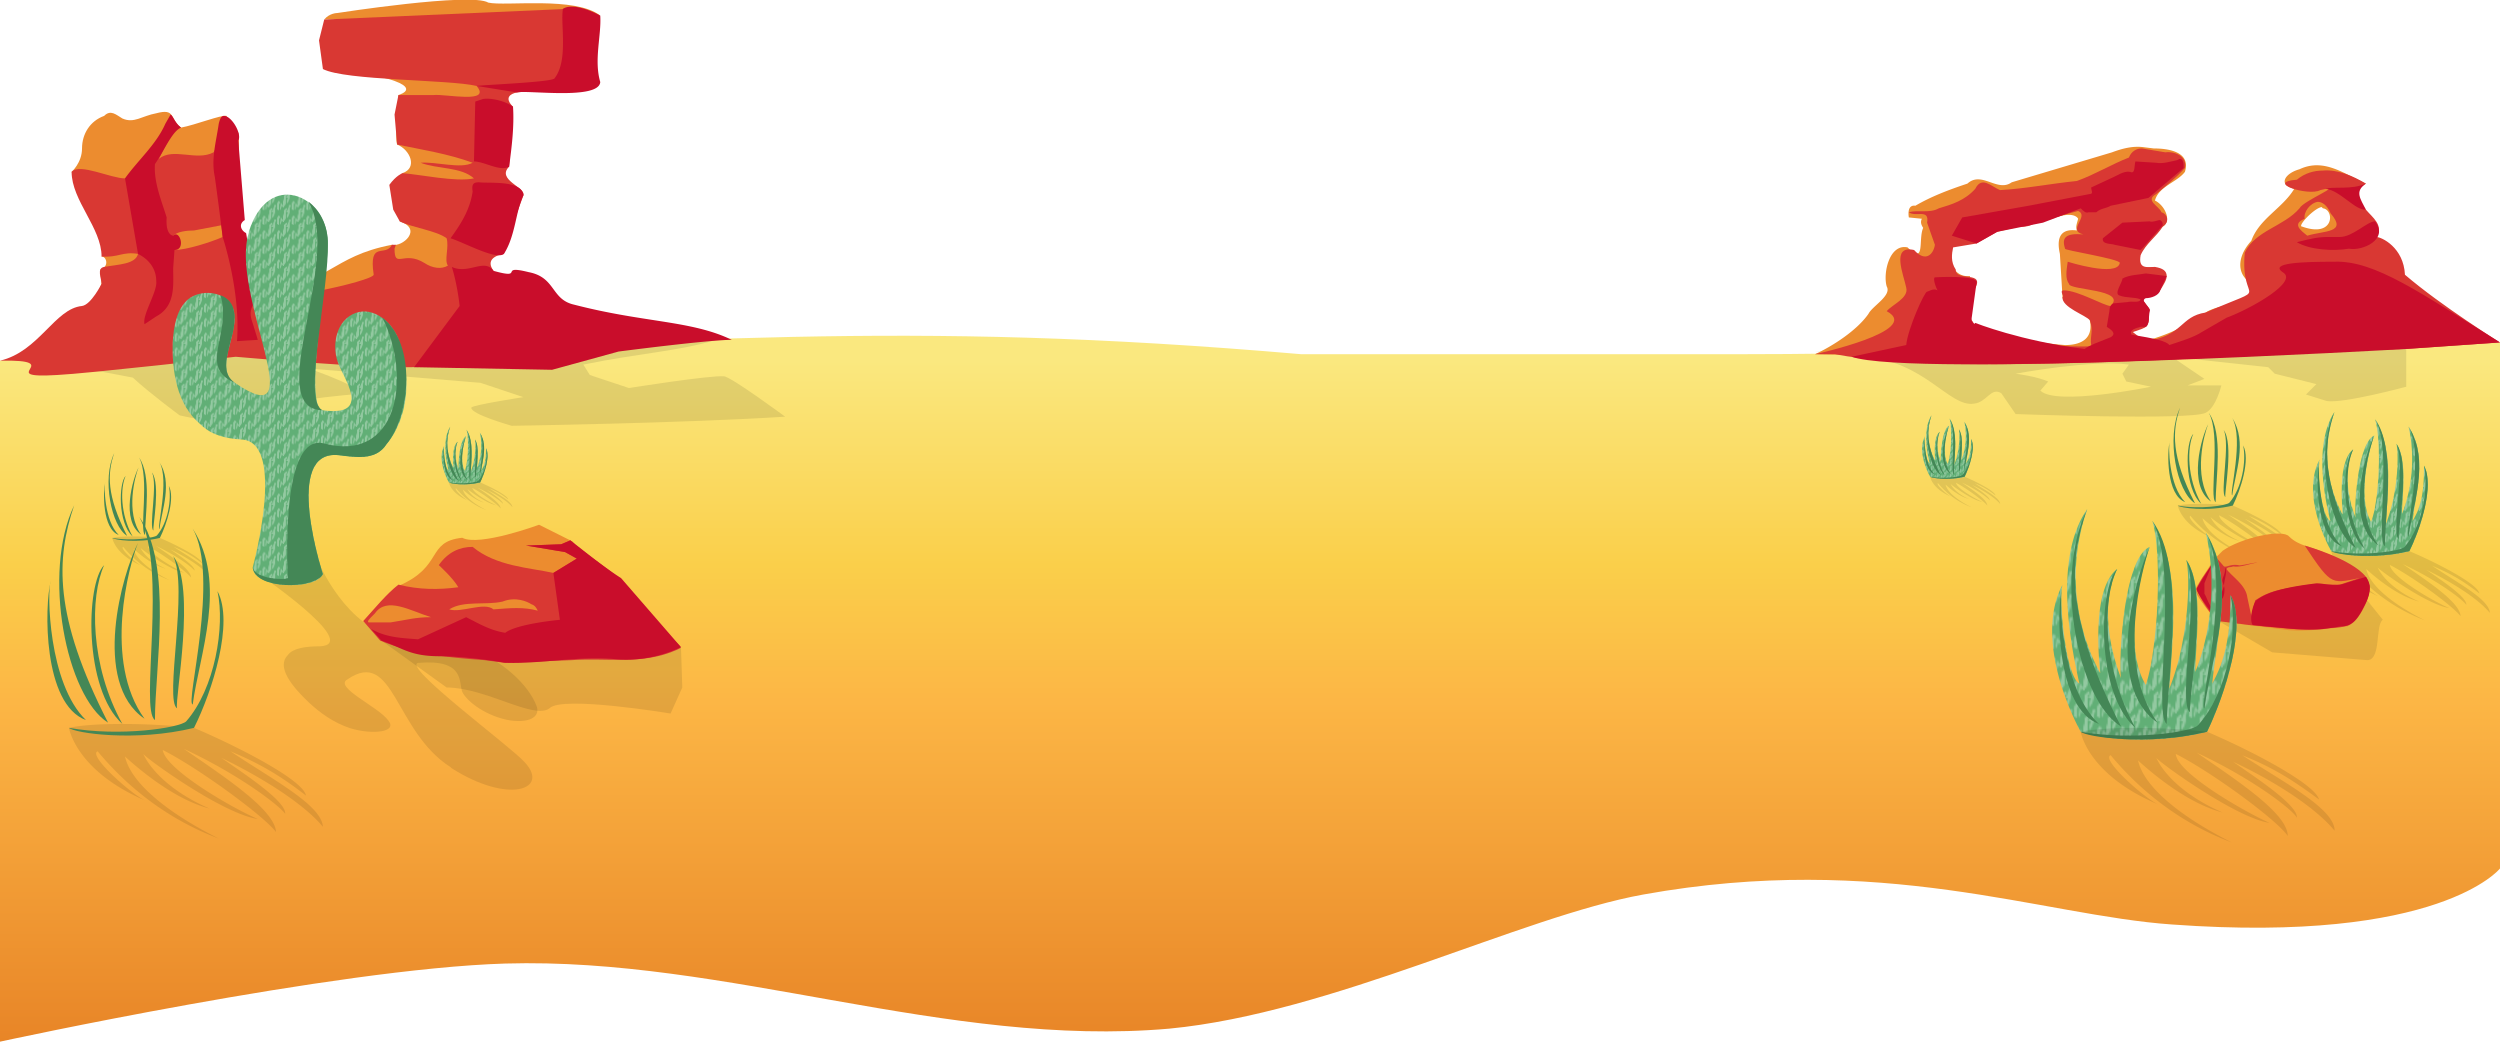 <svg xmlns="http://www.w3.org/2000/svg" xmlns:xlink="http://www.w3.org/1999/xlink" id="svg47" class="desert_scape" preserveAspectRatio="none" version="1.1" viewBox="0 0 1920 800">
  <defs id="defs32">
    <pattern xlink:href="#pattern37421" id="pattern66306" patternTransform="translate(-312 -153) scale(1.178)"/>
    <pattern xlink:href="#desert_pattern-greenWool" id="pattern37421" patternTransform="translate(-341 -140) scale(1.178)"/>
    <pattern xlink:href="#desert_pattern-greenWool" id="pattern22365" patternTransform="translate(-246 236)"/>
    <pattern id="desert_pattern-greenWool" width="15" height="15" patternUnits="userSpaceOnUse">
      <path id="path13" fill="#93c9a1" d="M0 0v15h15V0Z"/>
      <path id="path15" fill="#61af76" d="M10 0 9 3 8 5 7 6V3l1-3H6v6L5 8 4 9v1H3L2 8l1-1V4l1-3V0H0v15h4v-2l2-2c1-1 1 0 1 1l-1 2v1l1-1 2-5V8l1-1 1 1-1 3v4h5V0Zm4 3 1 2-1 2v6l-2-1V6l1-2 1-1ZM1 3v2l1 2v1l-1 3v2l-1-2a159 159 0 0 0 1-7V3Zm6 6v1-1Z"/>
    </pattern>
    <linearGradient id="desert_gradSand" x1="0" x2="0" y1="277" y2="800" gradientUnits="userSpaceOnUse">
      <stop id="stop23" offset="0" stop-color="#fae87f"/>
      <stop id="stop25" offset=".3" stop-color="#facf4a"/>
      <stop id="stop27" offset=".5" stop-color="#fcb645"/>
      <stop id="stop29" offset="1" stop-color="#e88527"/>
    </linearGradient>
  </defs>
  <path id="path34" fill="url(#desert_gradSand)" d="M1920 263s-68-6-100-4c-166 3-313 13-478 13H999c-313-27-460-9-809 2-63-17-190 3-190 3v523s257-56 388-60c170-5 339 65 510 50 125-12 270-86 364-103 183-33 306 16 406 23 206 15 252-43 252-43z" style="display:inline;fill:url(#desert_gradSand)"/>
  <g id="g57359" style="display:inline" transform="translate(-72)">
    <path id="path39" fill-opacity=".1" d="m1920 268-454 2 37 4c47 3 66 39 85 36 10-1 13-13 21-8l11 16s135 5 146-1c8-4 12-21 12-21h-26l13-5-25-17 74 8 5 5 32 8-8 8 16 5c13 2 61-11 61-11zm-213 12-5 7 3 6 19 4s-73 15-85 3l6-7c-9-4-25-6-25-6s59-11 87-7z" style="stroke-width:.878"/>
    <path id="path41" fill="#ec8c2f" d="M1718 113c-8-1-16 1-24 4l-77 23c-11 8-23-9-34 1-15 5-28 10-40 17-7-1-5 9-5 9l10 1c-1 2-1 4 1 7-4 9 2 29-12 15-14-3-19 20-16 30 4 7-11 15-14 21-9 13-28 25-41 31 69 2 297-3 366-3l88-1c8-42-69-111-31-127-16-7-32-20-51-11-11 3-17 12-4 15-9 15-27 23-33 40-13 14-12 32 10 36-3 13-33 11-45 19a139 139 0 0 1-47 22c-5 0-10-4-9-7 1-2 8-3 10-4 4-7-4-21-4-21s12-13 20-18l-9-7c-29 5-2-25 6-31 7-4 2-16-6-20 3-11 17-14 23-22 5-16-14-18-24-18zm1 149 6-2zm136-103 1 1c9 1 9 23-16 14-4 0 9-14 15-15zm-194 6c3 0 6 1 7 3-1 4-2 6-1 9-15-2-15 9-13 18l2 33c2 11 23 2 21 18 3 15-8 19-19 19-40-3-77-15-78-23l5-30c-18 2-21-27-12-40l33 6 42-10s7-3 13-3z" style="display:inline"/>
    <path id="path43" fill="#d93833" d="M1717 114c-4 0-8 2-10 7-13 5-26 13-40 18-20 2-40 6-59 7-7-3-14-11-19-1-8 9-18 12-28 15-7 4-16 1-23 3 5 4 16-3 14 8l6 17c-1 7-7 14-16 4-18-4-8 19-6 29 2 8-11 13-15 18 28 15-55 33-55 33h15c100 19 354-3 439-4l72-5s-45-28-73-52c-1-21-18-29-22-29 6-9-3-15-8-21-6-7-11-13 0-20-10-6-22-11-33-10-7 0-14 2-20 7-25 2 9 13 18 8 20-5-13 8-16 14-12 14-34 17-42 34-4 42 23 23-30 46-20 3-17 18-46 22h-1l-9-7c3-1 10-3 11-5s2-4 1-10c2-3 1-2-3-8-9-5 9-3 12-9 3-5 5-8 5-11 0-4-3-6-9-7-6 0-13 2-11-9 4-9 12-14 17-22 6-4 3-10-1-11-2-5-13-9-4-14 7-6 15-12 22-20 2-9-8-13-15-12zm135 41c3 0 7 2 10 9 13 15-5 13-18 17-5-4-12-9-2-13-1-5 4-12 10-13zm-184 7c9 4-9 15 4 18-13-1-17 2-14 11-2 1 43 8 42 11-2 11-40-1-40-1-1 7-2 13 1 17 0 5 45 4 32 17-5 0-25-12-36-12-4 0 1 5-1 5-1 8 18 14 21 18 3 8 0 12 1 19l1 1c-46 1-84-6-92-19-4-5 1-17 1-24 10-16-14-6-14-16-4-6-3-12-2-17l18-3 21-12c8-3 16 2 24-4z" style="display:inline"/>
    <path id="path45" fill="#c90d2b" d="m1746 122-2 1c-5 1-11 3-16 2l-16-1c-1 3 0 10-4 8-5-1-10 3-15 5l-15 7c0 2 2 5-1 5l-47 9-51 9-8 14 19 6 16-9 35-7 29-11c2 2 4 4 6 3h6c3-3 8-3 11-5l29-6 27-23c0-3 0-7-3-7zm143 19c-11 5-25 2-31 4 11 1 23 17 31 16-4-8-9-14 0-20zm-158 28c-2 0-6 2-8 1l-21 1-15 12c-1 5 7 4 9 5l20 4 2-2 15-17c0-3-1-3-2-4zm165 1c-6 0-17 12-27 12h-8c-9 0-13 1-25 4 10 6 28 7 40 5 10 2 31-7 20-21zm-31 31c-26 0-50 1-40 8 13 7-24 28-43 35l-19 11c-6 4-16 7-25 10-2-3-11-5-29-8-2-4 4-5 7-6h4c3-2 2-8 3-12 1-3-8-8-3-10 4 0 10-2 11-6l5-11-16-2c-5 1-13 1-18 4 0 3-7 12-2 13 5 2 12 1 16 3-1 3-7 1-10 2l-11 1c-2 1-3 3-3 6l-2 12c3 2 8 5 3 8-10 4-16 6-20 9-49-6-84-20-84-20l-1 1-2-3 4-29c1-6-32-4-32-4-1 0-1 4 2 10-3-2-7 1-8 1-2 0-15 29-16 41l-42 9c46 16 426-6 426-6l72-5c-61-38-96-63-127-62z" style="display:inline"/>
  </g>
  <g id="g57347" style="display:inline">
    <path id="path36" fill-opacity=".1" d="M102 290c13 12 36 29 36 29s34 8 50 5c11-2 17-10 28-13 17-5 54-8 54-8 20-2-33-20-33-20l132 11 33 11s-39 6-40 8c-1 5 31 14 31 14s133-2 210-7c0 0-42-31-47-31-10-1-73 9-73 9l-30-10-5-8c44-9 72-10 102-19l-369 9-137 9" style="display:inline;stroke-width:.81"/>
    <path id="path17" fill="#ec8c2f" d="M375 212c-3-6-12-9-1-12 11-15 8-35 17-50-2-10-10-18-3-26 6-30 6-69-21-83-13-8-91 5-105-3-17-3-9 7-14 15 52 4 76 14 58 20 0 5-3 33-1 38 10 4 16 18 4 22l-2 37c18 6 2 20-6 18-47 9-47 30-104 38-22-37-11-88-14-124-6-11-6-2-9-13-4-1-24 7-35 9-9-7-4-15-19-11-11 2-17 8-26 4-5-3-9-7-14-2-11 4-17 14-17 25s-8 18-8 18 28 59 23 65c4 0 6 8-1 10l1 11-25 58zm86-200c-19-15-73-7-86-10-13-8-116 8-116 8s-6 0-10 5"/>
    <path id="path19" fill="#d93833" d="m432 7-183 8-4 16 3 22c17 9 97 8 118 13 12 14-24 6-33 7h-27l-3 15 2 23c19 4 39 7 58 14-9 5-28-1-40 0 13 5 31 3 41 12-14 3-41-3-55-4 0 0-5 2-10 9l3 19 5 9c10 5 28 7 36 13 2 7-2 17 1 21-5 3-12 2-18-2-16-10-23 5-23-11l1-3h-3c-5 10-18-4-14 23-1 5-82 23-90 15-18-45-13-83-14-124 0 0-12 2-19 15-13 7-31-4-42 5 5-9 10-23 17-24-15-12-22 41-43 39-11 0-35-12-41-5 0 22 23 43 23 65 13 1 16-4 28-2-2 8-15 8-26 10-6 1-2 9-2 13 0 0-8 16-15 17-21 2-33 35-63 42 53-1-6 14 44 11 22-1 137-14 137-14s102 9 135 8c104-1 180-21 244-21-66-11-124-15-189-32-2-3 3-18 8-21-8-11 8-13 8-13 2-10 11-34 15-45 2-6-21-12-11-22l3-46c-7-7-2-10 3-11 52-5 37-32 37-32zM170 173l1 9c-9 4-28 10-37 10l-1-11c3-3 10-4 16-4z"/>
    <path id="path21" fill="#c90d2b" d="M432 7c-1 15 4 40-6 53 0 3-52 5-60 6l31 5c8-2 63 6 64-8-5-17 1-36 0-51-7-4-22-10-29-5Zm-61 69-6 2-1 46c8 0 20 8 27 4 2-15 4-31 3-46-5-4-16-7-23-6zM131 88l-4 7c-7 16-21 28-31 42l10 58c8 4 14 11 14 21 1 8-11 26-9 33l9-6c15-8 13-24 13-37l1-14c9 0 4-16-1-11 0 0-6 0-5-14-4-13-10-27-9-41 7-10 13-25 20-28-5-4-6-9-8-10zm41 1c-2 0-3 2-4 6-2 14-6 27-3 41a3123 3123 0 0 1 6 46s14 42 11 80l16-1-4-13c-4-11 1-12 3-22l-8-47c-4-2-6-7-1-10l-5-61c3-5-5-19-11-19zm196 51c-4 0-6 1-5 7-2 14-9 25-17 36 10 3 35 17 41 12 9-14 9-33 15-45-1-12-27-9-34-10zm-21 65s4 12 6 30l-35 47 106 2 51-14s69-9 87-9c-31-15-67-13-121-27-18-4-14-21-35-25-24-6-2 6-27-1-7-10-19 3-32-3z"/>
  </g>
  <g id="grass_clone-6" style="display:inline" transform="translate(1041 211) scale(.276)">
    <path id="path66296" fill="currentColor" d="M1684 660c-48-18-78-49-93-67-8 3 27 34 37 38-54-23-59-56-59-56 17-4 60-4 96 0 33 14 84 40 86 52-18-14-34-24-58-34 31 21 70 41 71 58-14-17-45-37-78-53 14 10 50 33 49 43-4-6-35-30-78-50 32 22 70 47 71 64-10-13-61-50-87-63 2 15 54 45 73 53-27-4-85-46-88-50 6 13 23 30 51 42-27-7-54-30-65-40a188 62 15 0 0 72 63z" style="display:inline;opacity:.1;fill:#000;fill-opacity:1;stroke-width:.833" transform="translate(30 -13)"/>
    <path id="path66298" fill="currentColor" d="M1573 404c-24 37-14 99-5 134-12-6-17-67-13-76-25 46 14 113 14 113 22 8 66 8 96 0 14-28 31-81 18-105 0 28-2 48-14 68 5-41 18-81-5-116 8 34 5 75-8 107 0-21 7-66-7-86 3 10 3 59-13 99 3-44 9-93-13-129 8 28 5 101-5 126-17-29-3-88 4-106-21 9-25 92-23 101-10-26-15-59-3-84-18 14-14 61-13 80a152 154 0 0 1-10-126z" style="display:inline;fill:url(#pattern37421);fill-opacity:1;stroke-width:1.178" transform="translate(30 -13)"/>
    <path id="path66300" d="M1573 404c-25 52-6 147 26 167-42-82-40-126-26-167zm50 9c22 39 0 148 12 156 0-40 14-119-12-156zm41 9c21 37-6 135 0 135 5-38 27-93 0-135zm-42 11c-12 23-36 107 5 135-32-44-12-118-5-135zm27 10c12 24-7 111 3 117-2-7 15-93-3-117zm-53 7c-14 14-16 95 14 122-25-45-25-98-14-122zm-41 12c-5 20-6 95 27 107-29-28-30-99-27-107zm128 8c6 27-2 75-24 100-5 5-51 12-90 5 4 4 51 11 96 0 14-28 31-81 18-105z" style="fill:#448756;fill-opacity:1;stroke-width:1.178" transform="translate(30 -13)"/>
  </g>
  <use xlink:href="#g57331" id="cactus-clone-1" width="100%" height="100%" x="0" y="0" transform="translate(1761 205) scale(.292)"/>
  <g id="grass_clone-5" style="display:inline" transform="translate(969 141) scale(.44)">
    <path id="path66288" fill="currentColor" d="M1684 660c-48-18-78-49-93-67-8 3 27 34 37 38-54-23-59-56-59-56 17-4 60-4 96 0 33 14 84 40 86 52-18-14-34-24-58-34 31 21 70 41 71 58-14-17-45-37-78-53 14 10 50 33 49 43-4-6-35-30-78-50 32 22 70 47 71 64-10-13-61-50-87-63 2 15 54 45 73 53-27-4-85-46-88-50 6 13 23 30 51 42-27-7-54-30-65-40a188 62 15 0 0 72 63z" style="display:inline;opacity:.1;fill:#000;fill-opacity:1;stroke-width:.833" transform="translate(30 -13)"/>
    <path id="path66290" fill="currentColor" d="M1573 404c-24 37-14 99-5 134-12-6-17-67-13-76-25 46 14 113 14 113 22 8 66 8 96 0 14-28 31-81 18-105 0 28-2 48-14 68 5-41 18-81-5-116 8 34 5 75-8 107 0-21 7-66-7-86 3 10 3 59-13 99 3-44 9-93-13-129 8 28 5 101-5 126-17-29-3-88 4-106-21 9-25 92-23 101-10-26-15-59-3-84-18 14-14 61-13 80a152 154 0 0 1-10-126z" style="display:inline;fill:url(#pattern37421);fill-opacity:1;stroke-width:1.178" transform="translate(30 -13)"/>
    <path id="path66292" d="M1573 404c-25 52-6 147 26 167-42-82-40-126-26-167zm50 9c22 39 0 148 12 156 0-40 14-119-12-156zm41 9c21 37-6 135 0 135 5-38 27-93 0-135zm-42 11c-12 23-36 107 5 135-32-44-12-118-5-135zm27 10c12 24-7 111 3 117-2-7 15-93-3-117zm-53 7c-14 14-16 95 14 122-25-45-25-98-14-122zm-41 12c-5 20-6 95 27 107-29-28-30-99-27-107zm128 8c6 27-2 75-24 100-5 5-51 12-90 5 4 4 51 11 96 0 14-28 31-81 18-105z" style="fill:#448756;fill-opacity:1;stroke-width:1.178" transform="translate(30 -13)"/>
  </g>
  <g id="grass_clone-4" style="display:inline" transform="translate(791 72) scale(.625)">
    <path id="path66280" fill="currentColor" d="M1684 660c-48-18-78-49-93-67-8 3 27 34 37 38-54-23-59-56-59-56 17-4 60-4 96 0 33 14 84 40 86 52-18-14-34-24-58-34 31 21 70 41 71 58-14-17-45-37-78-53 14 10 50 33 49 43-4-6-35-30-78-50 32 22 70 47 71 64-10-13-61-50-87-63 2 15 54 45 73 53-27-4-85-46-88-50 6 13 23 30 51 42-27-7-54-30-65-40a188 62 15 0 0 72 63z" style="display:inline;opacity:.1;fill:#000;fill-opacity:1;stroke-width:.833" transform="translate(30 -13)"/>
    <path id="path66282" fill="currentColor" d="M1573 404c-24 37-14 99-5 134-12-6-17-67-13-76-25 46 14 113 14 113 22 8 66 8 96 0 14-28 31-81 18-105 0 28-2 48-14 68 5-41 18-81-5-116 8 34 5 75-8 107 0-21 7-66-7-86 3 10 3 59-13 99 3-44 9-93-13-129 8 28 5 101-5 126-17-29-3-88 4-106-21 9-25 92-23 101-10-26-15-59-3-84-18 14-14 61-13 80a152 154 0 0 1-10-126z" style="display:inline;fill:url(#pattern37421);fill-opacity:1;stroke-width:1.178" transform="translate(30 -13)"/>
    <path id="path66284" d="M1573 404c-25 52-6 147 26 167-42-82-40-126-26-167zm50 9c22 39 0 148 12 156 0-40 14-119-12-156zm41 9c21 37-6 135 0 135 5-38 27-93 0-135zm-42 11c-12 23-36 107 5 135-32-44-12-118-5-135zm27 10c12 24-7 111 3 117-2-7 15-93-3-117zm-53 7c-14 14-16 95 14 122-25-45-25-98-14-122zm-41 12c-5 20-6 95 27 107-29-28-30-99-27-107zm128 8c6 27-2 75-24 100-5 5-51 12-90 5 4 4 51 11 96 0 14-28 31-81 18-105z" style="fill:#448756;fill-opacity:1;stroke-width:1.178" transform="translate(30 -13)"/>
  </g>
  <g id="g57341" style="display:inline">
    <path id="path23" fill-opacity=".1" d="m1818 461 12 15c-6 4-1 31-12 31l-73-6-41-24z"/>
    <path id="path25" fill="#ec8c2f" d="m1758 484-55-7c-1 0-18-21-17-24 0-2 8-13 14-23l7-7c14-10 46-17 51-11 4 4 9 6 12 7 13 4 24 9 35 15 14 8 17 14 13 27-3 9-10 18-15 20-15 2-31 4-45 3z"/>
    <path id="path27" fill="#d93833" d="M1770 419c22 33 20 29 47 24-11-14-47-24-47-24zm-68 9c-4 8-13 17-15 25 4 8 10 19 17 24l23 3 22 2c10 1 19 2 28 1s20 0 27-3c8-7 16-19 16-30l-2-5c-1-2 0-2-3-2l-18 6c-11 0-20-1-30 1-11 2-21 3-30 8l-5 3-3 12-3-14c-1-10-13-17-16-22 1-2 3-1 5-2 6 1 12-2 19-3-4 0-14 3-15 2-6-1-9 2-11 1z"/>
    <path id="path29" fill="#c90d2b" d="M1699 433a796 796 0 0 0-12 19c0 2 4 9 12 19 4 5 4 5 0-4-3-3-4-8-6-11v-8zm10 3c0 6-3 8-2 11l1 3c0-4 3-12 1-14zm108 7-16 5c-8 3-15 0-22 0-16 2-36 5-46 13-2 1-6 14-3 19a616 616 0 0 1 9 1l22 2c16 1 20 1 37-2 7 0 11-3 16-12 3-6 10-17 3-26zm-109 7c-2 7-4 8-2 10 2 0 3-7 2-10z"/>
  </g>
  <g id="grass_clone-3" style="display:inline" transform="translate(-523 199) scale(.381)">
    <path id="path66272" fill="currentColor" d="M1684 660c-48-18-78-49-93-67-8 3 27 34 37 38-54-23-59-56-59-56 17-4 60-4 96 0 33 14 84 40 86 52-18-14-34-24-58-34 31 21 70 41 71 58-14-17-45-37-78-53 14 10 50 33 49 43-4-6-35-30-78-50 32 22 70 47 71 64-10-13-61-50-87-63 2 15 54 45 73 53-27-4-85-46-88-50 6 13 23 30 51 42-27-7-54-30-65-40a188 62 15 0 0 72 63z" style="display:inline;opacity:.1;fill:#000;fill-opacity:1;stroke-width:.833" transform="translate(30 -13)"/>
    <path id="path66274" fill="currentColor" d="M1573 404c-24 37-14 99-5 134-12-6-17-67-13-76-25 46 14 113 14 113 22 8 66 8 96 0 14-28 31-81 18-105 0 28-2 48-14 68 5-41 18-81-5-116 8 34 5 75-8 107 0-21 7-66-7-86 3 10 3 59-13 99 3-44 9-93-13-129 8 28 5 101-5 126-17-29-3-88 4-106-21 9-25 92-23 101-10-26-15-59-3-84-18 14-14 61-13 80a152 154 0 0 1-10-126z" style="display:inline;fill:url(#pattern37421);fill-opacity:1;stroke-width:1.178" transform="translate(30 -13)"/>
    <path id="path66276" d="M1573 404c-25 52-6 147 26 167-42-82-40-126-26-167zm50 9c22 39 0 148 12 156 0-40 14-119-12-156zm41 9c21 37-6 135 0 135 5-38 27-93 0-135zm-42 11c-12 23-36 107 5 135-32-44-12-118-5-135zm27 10c12 24-7 111 3 117-2-7 15-93-3-117zm-53 7c-14 14-16 95 14 122-25-45-25-98-14-122zm-41 12c-5 20-6 95 27 107-29-28-30-99-27-107zm128 8c6 27-2 75-24 100-5 5-51 12-90 5 4 4 51 11 96 0 14-28 31-81 18-105z" style="fill:#448756;fill-opacity:1;stroke-width:1.178" transform="translate(30 -13)"/>
  </g>
  <g id="grass_clone-2" style="display:inline" transform="translate(-55 230) scale(.25)">
    <path id="path66256" fill="currentColor" d="M1684 660c-48-18-78-49-93-67-8 3 27 34 37 38-54-23-59-56-59-56 17-4 60-4 96 0 33 14 84 40 86 52-18-14-34-24-58-34 31 21 70 41 71 58-14-17-45-37-78-53 14 10 50 33 49 43-4-6-35-30-78-50 32 22 70 47 71 64-10-13-61-50-87-63 2 15 54 45 73 53-27-4-85-46-88-50 6 13 23 30 51 42-27-7-54-30-65-40a188 62 15 0 0 72 63z" style="display:inline;opacity:.1;fill:#000;fill-opacity:1;stroke-width:.833" transform="translate(30 -13)"/>
    <path id="path66258" fill="currentColor" d="M1573 404c-24 37-14 99-5 134-12-6-17-67-13-76-25 46 14 113 14 113 22 8 66 8 96 0 14-28 31-81 18-105 0 28-2 48-14 68 5-41 18-81-5-116 8 34 5 75-8 107 0-21 7-66-7-86 3 10 3 59-13 99 3-44 9-93-13-129 8 28 5 101-5 126-17-29-3-88 4-106-21 9-25 92-23 101-10-26-15-59-3-84-18 14-14 61-13 80a152 154 0 0 1-10-126z" style="display:inline;fill:url(#pattern37421);fill-opacity:1;stroke-width:1.178" transform="translate(30 -13)"/>
    <path id="path66260" d="M1573 404c-25 52-6 147 26 167-42-82-40-126-26-167zm50 9c22 39 0 148 12 156 0-40 14-119-12-156zm41 9c21 37-6 135 0 135 5-38 27-93 0-135zm-42 11c-12 23-36 107 5 135-32-44-12-118-5-135zm27 10c12 24-7 111 3 117-2-7 15-93-3-117zm-53 7c-14 14-16 95 14 122-25-45-25-98-14-122zm-41 12c-5 20-6 95 27 107-29-28-30-99-27-107zm128 8c6 27-2 75-24 100-5 5-51 12-90 5 4 4 51 11 96 0 14-28 31-81 18-105z" style="fill:#448756;fill-opacity:1;stroke-width:1.178" transform="translate(30 -13)"/>
  </g>
  <g id="cactus-master" fill="currentColor" style="display:inline" transform="translate(-1432 20) scale(.749)">
    <path id="desert_cactus-6" d="M2374 760c-58-37-58-123-106-90-14 8 32 28 42 42 10 12-16 15-39 8-18-6-31-16-42-26-18-17-34-37-22-49 5-7 18-9 33-9 44-2-67-77-67-77-12-13 50-14 68-4 0 0 34 75 89 71 15-1 34-3 55 7 43 17 69 43 77 64 4 10-5 18-27 15-24-4-44-19-49-29-4-10 3-34-45-30-19 2 95 86 109 102 26 28-17 43-75 6z" style="display:inline;opacity:.1;fill:#000;fill-opacity:1;stroke-width:.766"/>
    <path id="desert_cactus" d="M2167 212c-20 63 68 210-14 154-22-14 3-48-1-72-3-21-32-26-47-14-12 10-15 28-16 44-1 29 4 64 28 84 12 12 27 15 43 16 46 3 11 131 11 131 1 22 64 24 72 7 0 0-42-128 16-122 17 2 38 6 49-11 25-30 25-74 12-109-7-17-25-32-43-26-20 7-25 32-19 50 5 16 37 57-15 50-21-3 7-147 5-174-2-47-61-73-81-9z" style="display:inline;fill:url(#pattern22365);fill-opacity:1"/>
    <path id="desert_cactus-3" d="M2153 366c-22-14 3-48-1-72-1-9-6-15-14-18 12 41-24 73 15 90zm90 196s-42-128 16-122c17 2 38 6 49-11 25-30 31-103-4-130 31 63 15 149-60 129-43-11-38 118-37 138 0 2-33 2-36-11 2 23 63 23 72 7zm0-168c-22-7 7-123 5-174-1-18-9-32-20-40 36 59-48 213 15 214z" style="fill:#448756;fill-opacity:1"/>
  </g>
  <g id="g57353" style="display:inline">
    <path id="path31" fill-opacity=".1" d="m293 492 50 36c30 0 67 25 79 16 9-10 93 4 93 4l9-20-1-31z"/>
    <path id="path33" fill="#ec8c2f" d="M279 477c9-9 17-20 27-27 35-15 21-34 49-37 13 7 59-10 59-10l26 13c59 86-140 77-161 61z"/>
    <path id="path35" fill="#d93833" d="m387 509-15-2c-29-2-56-5-80-15l-13-15c9-10 18-21 27-28 16 4 31 4 46 2-4-7-15-17-15-17 7-10 16-14 26-14 18 15 44 16 62 20l18-11-9-5-30-5 27-1 7-3c14 13 36 25 46 38l33 38c7 7 7 6 3 8-27 12-53 6-81 8zm-87-31c13-2 19-4 31-4-16-5-34-16-43-3-5 5-6 6-5 7zm108-14c-3-2-12-6-22-2-13 3-30-1-41 6 9 3 27-6 34 0 13-1 23-2 34 1-1-2-2-4-5-5z"/>
    <path id="path37" fill="#c90d2b" d="M388 509c-18-3-37-5-50-5-23 0-28-6-45-12l-8-9c12 7 25 7 36 8l37-17c10 5 18 10 30 12 9-7 42-10 42-10l-5-36 18-11-9-5-30-5 27-1 7-3c13 10 25 20 39 29l46 53a97 97 0 0 1-53 9c-28-2-55 4-82 3z"/>
  </g>
  <g id="grass_clone-1" style="display:inline" transform="translate(-1546 -3)">
    <path id="path66264" fill="currentColor" d="M1684 660c-48-18-78-49-93-67-8 3 27 34 37 38-54-23-59-56-59-56 17-4 60-4 96 0 33 14 84 40 86 52-18-14-34-24-58-34 31 21 70 41 71 58-14-17-45-37-78-53 14 10 50 33 49 43-4-6-35-30-78-50 32 22 70 47 71 64-10-13-61-50-87-63 2 15 54 45 73 53-27-4-85-46-88-50 6 13 23 30 51 42-27-7-54-30-65-40a188 62 15 0 0 72 63z" style="display:inline;opacity:.1;fill:#000;fill-opacity:1;stroke-width:.833" transform="translate(30 -13)"/>
    <path id="path66266" fill="currentColor" d="M1573 404c-24 37-14 99-5 134-12-6-17-67-13-76-25 46 14 113 14 113 22 8 66 8 96 0 14-28 31-81 18-105 0 28-2 48-14 68 5-41 18-81-5-116 8 34 5 75-8 107 0-21 7-66-7-86 3 10 3 59-13 99 3-44 9-93-13-129 8 28 5 101-5 126-17-29-3-88 4-106-21 9-25 92-23 101-10-26-15-59-3-84-18 14-14 61-13 80a152 154 0 0 1-10-126z" style="display:inline;fill:url(#pattern37421);fill-opacity:1;stroke-width:1.178" transform="translate(30 -13)"/>
    <path id="path66268" d="M1573 404c-25 52-6 147 26 167-42-82-40-126-26-167zm50 9c22 39 0 148 12 156 0-40 14-119-12-156zm41 9c21 37-6 135 0 135 5-38 27-93 0-135zm-42 11c-12 23-36 107 5 135-32-44-12-118-5-135zm27 10c12 24-7 111 3 117-2-7 15-93-3-117zm-53 7c-14 14-16 95 14 122-25-45-25-98-14-122zm-41 12c-5 20-6 95 27 107-29-28-30-99-27-107zm128 8c6 27-2 75-24 100-5 5-51 12-90 5 4 4 51 11 96 0 14-28 31-81 18-105z" style="fill:#448756;fill-opacity:1;stroke-width:1.178" transform="translate(30 -13)"/>
  </g>
  <g id="grass-master">
    <path id="path57521" fill="currentColor" d="M1603 391c-25 36-14 99-6 134-11-6-16-67-13-76-24 46 14 113 14 113 23 8 66 8 97 0 14-29 31-82 18-105 0 28-3 48-14 68 4-41 17-81-5-116 8 34 5 75-8 107 0-21 7-66-7-86 3 10 3 59-13 99 3-44 9-93-13-129 8 27 4 100-5 126-18-29-4-88 3-106-21 9-24 92-22 101-10-26-15-59-3-84-18 14-15 61-13 80a152 154 0 0 1-10-126z" style="display:inline;fill:url(#pattern66306);fill-opacity:1;stroke-width:1.178"/>
    <path id="path57523" d="M1603 391c-26 52-7 147 26 167-42-82-41-126-26-167zm50 9c21 39 0 147 11 156 1-40 15-120-11-156zm41 9c21 37-6 135-1 135 5-39 27-93 1-135zm-43 11c-11 23-35 107 6 135-32-44-12-118-6-135zm28 10c11 24-7 111 3 117-2-7 15-93-3-117zm-53 7c-14 14-17 95 14 122-25-45-26-98-14-122zm-42 12c-5 20-5 95 28 107-30-28-31-99-28-107zm129 8c6 27-2 75-25 100-4 5-50 12-90 5 4 4 52 11 97 0 14-29 31-82 18-105z" style="fill:#448756;fill-opacity:1;stroke-width:1.178"/>
    <path id="path57521-8" fill="currentColor" d="M1714 647c-48-18-78-49-93-67-8 3 27 34 37 38-55-23-60-56-60-56 18-4 61-4 97 0 33 14 83 40 86 52-19-14-34-24-59-34 32 21 71 41 71 58-14-17-44-37-78-53 14 10 50 33 49 43-3-6-34-30-77-50 32 22 70 47 70 64-9-13-60-50-86-63 1 15 54 45 72 53-26-4-84-46-87-50 6 13 23 30 51 42-27-7-54-30-65-40a188 62 15 0 0 72 63z" style="display:inline;opacity:.1;fill:#000;fill-opacity:1;stroke-width:.833"/>
  </g>
</svg>
